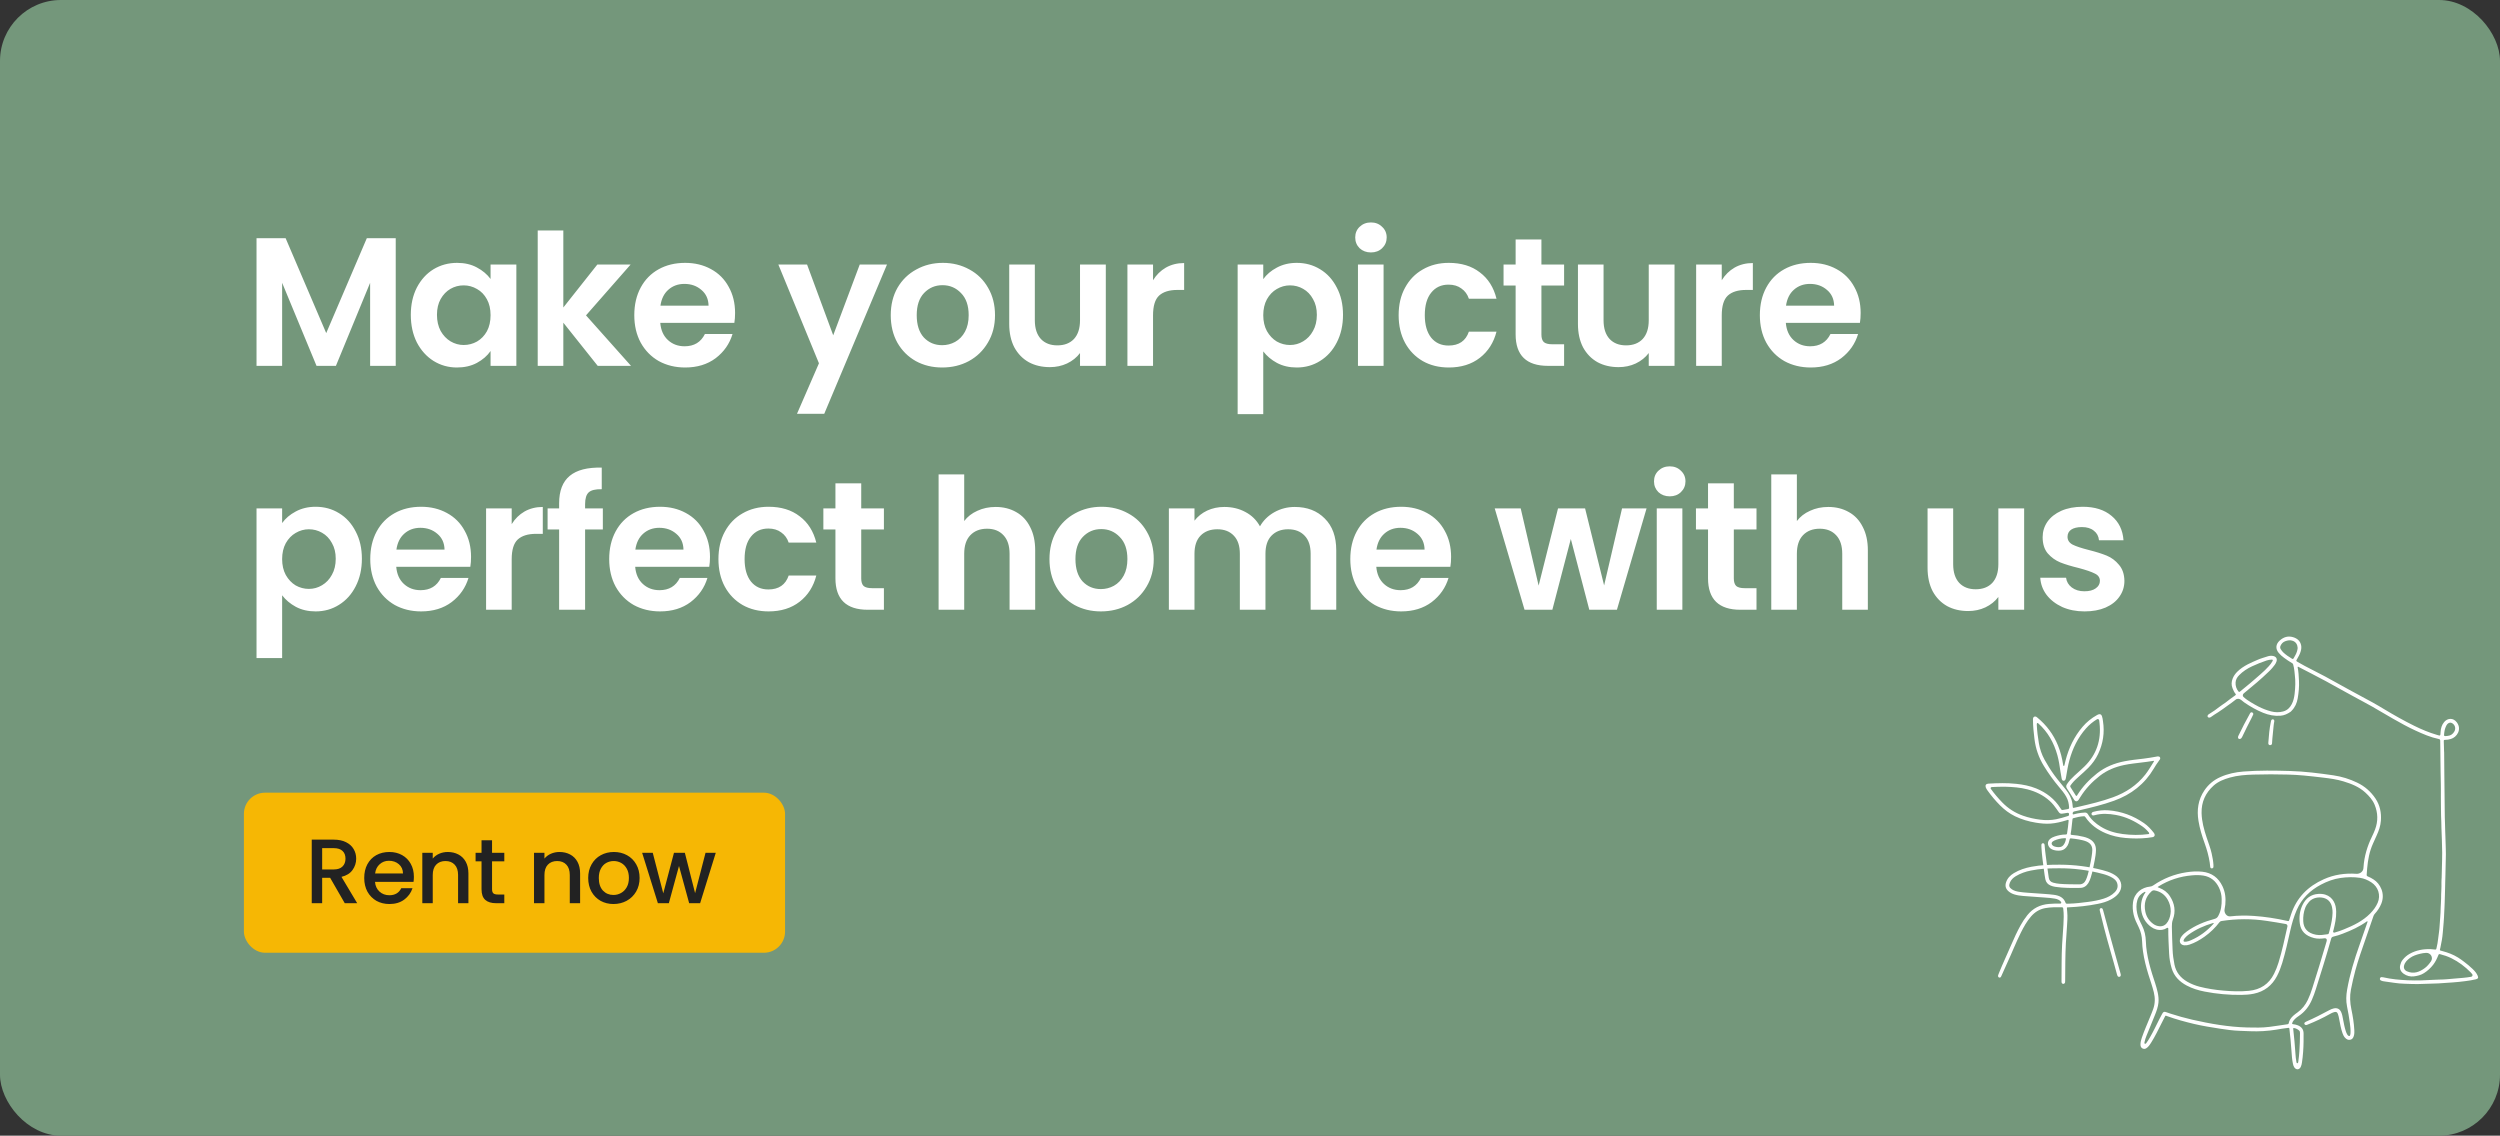 <svg width="328" height="149" viewBox="0 0 328 149" fill="none" xmlns="http://www.w3.org/2000/svg">
<rect x="0" y="0" width="328" height="149" fill="#333333" stroke="none"/>
<rect width="328" height="149" rx="8" fill="#74977B"/>
<path d="M311.561 126.485C320.357 117.884 320.357 103.941 311.561 95.341C302.765 86.74 288.503 86.74 279.707 95.341C270.911 103.941 270.911 117.884 279.707 126.485C288.503 135.085 302.765 135.085 311.561 126.485Z" fill="#74977B"/>
<path d="M291.869 119.263C291.76 119.742 292.126 120.283 292.613 120.227C293.645 120.107 294.679 120.099 295.714 120.17C297.172 120.27 298.611 120.494 300.036 120.812C300.077 120.822 300.119 120.828 300.16 120.839C300.264 120.866 300.311 120.828 300.341 120.726C300.419 120.464 300.509 120.204 300.596 119.944C301.318 117.779 302.787 116.289 304.891 115.352C306.254 114.744 307.677 114.544 309.158 114.642C309.612 114.673 310.045 114.364 310.082 113.91C310.086 113.859 310.09 113.807 310.094 113.755C310.187 112.344 310.591 111.018 311.209 109.747C311.359 109.44 311.498 109.129 311.617 108.809C312.015 107.731 311.989 106.659 311.558 105.6C311.299 104.964 310.845 104.456 310.342 103.991C309.525 103.235 308.514 102.835 307.462 102.516C306.591 102.252 305.692 102.128 304.791 102.023C303.94 101.924 303.09 101.822 302.237 101.745C301.569 101.684 300.9 101.645 300.23 101.625C298.703 101.581 297.175 101.581 295.648 101.626C294.605 101.658 293.562 101.73 292.552 102.018C291.783 102.238 291.04 102.524 290.435 103.062C289.352 104.028 288.817 105.228 288.847 106.666C288.87 107.774 289.162 108.829 289.507 109.873C289.736 110.567 290.008 111.248 290.167 111.963C290.278 112.466 290.378 112.971 290.405 113.486C290.41 113.569 290.411 113.652 290.404 113.734C290.394 113.846 290.331 113.919 290.212 113.932C290.095 113.945 290.005 113.881 289.984 113.748C289.953 113.552 289.945 113.352 289.914 113.155C289.779 112.292 289.545 111.453 289.247 110.631C288.902 109.675 288.604 108.708 288.441 107.705C288.208 106.278 288.386 104.927 289.218 103.697C289.741 102.923 290.431 102.346 291.296 101.958C292.265 101.522 293.288 101.306 294.343 101.224C296.385 101.064 298.43 101.094 300.474 101.155C302.377 101.211 304.262 101.451 306.142 101.723C307.231 101.881 308.272 102.208 309.261 102.682C310.259 103.16 311.062 103.867 311.667 104.775C312.253 105.653 312.449 106.635 312.374 107.674C312.325 108.354 312.105 108.987 311.821 109.603C311.658 109.959 311.502 110.318 311.34 110.674C310.867 111.711 310.67 112.809 310.572 113.93C310.548 114.203 310.537 114.477 310.51 114.749C310.498 114.877 310.542 114.945 310.665 114.991C310.935 115.093 311.181 115.241 311.424 115.394C312.265 115.923 312.978 117.206 312.427 118.563C312.224 119.061 311.931 119.506 311.563 119.903C311.481 119.992 311.433 120.088 311.394 120.201C311.065 121.169 310.727 122.133 310.395 123.1C309.915 124.499 309.405 125.888 309.022 127.317C308.8 128.144 308.61 128.977 308.446 129.816C308.275 130.686 308.317 131.544 308.499 132.409C308.688 133.31 308.836 134.22 308.887 135.142C308.9 135.382 308.899 135.623 308.837 135.859C308.768 136.12 308.654 136.352 308.358 136.416C308.059 136.481 307.831 136.338 307.646 136.124C307.506 135.965 307.418 135.776 307.347 135.579C307.127 134.974 307.022 134.344 306.902 133.716C306.859 133.488 306.818 133.258 306.735 133.04C306.636 132.778 306.518 132.72 306.244 132.79C306.054 132.839 305.88 132.927 305.711 133.022C304.762 133.559 303.777 134.021 302.763 134.426C302.693 134.454 302.625 134.489 302.545 134.488C302.451 134.486 302.384 134.445 302.346 134.36C302.307 134.272 302.332 134.193 302.4 134.134C302.449 134.091 302.511 134.059 302.573 134.032C303.613 133.583 304.62 133.068 305.613 132.528C305.791 132.431 305.979 132.353 306.178 132.307C306.626 132.203 306.965 132.362 307.155 132.772C307.297 133.077 307.347 133.407 307.408 133.733C307.508 134.255 307.601 134.778 307.766 135.285C307.818 135.443 307.874 135.599 307.968 135.74C308.015 135.81 308.068 135.875 308.145 135.914C308.217 135.95 308.278 135.937 308.314 135.862C308.362 135.764 308.379 135.657 308.386 135.549C308.414 135.107 308.36 134.67 308.303 134.234C308.207 133.502 308.078 132.775 307.931 132.051C307.782 131.315 307.812 130.583 307.941 129.85C308.294 127.841 308.888 125.897 309.57 123.975C309.912 123.012 310.243 122.045 310.578 121.079C310.591 121.042 310.604 121.005 310.616 120.968C310.637 120.905 310.596 120.84 310.543 120.878C309.573 121.58 308.49 122.069 307.373 122.497C306.969 122.652 306.56 122.786 306.138 122.883C305.97 122.921 305.89 123 305.844 123.167C305.23 125.384 304.527 127.576 303.841 129.772C303.693 130.248 303.519 130.716 303.32 131.175C302.948 132.035 302.397 132.756 301.605 133.291C301.424 133.413 301.246 133.541 301.09 133.695C300.945 133.838 300.822 133.996 300.752 134.187C300.699 134.329 300.719 134.359 300.875 134.378C301.086 134.403 301.292 134.447 301.489 134.528C301.971 134.724 302.226 135.07 302.229 135.584C302.231 135.933 302.232 136.281 302.228 136.63C302.218 137.56 302.155 138.486 302.017 139.407C301.987 139.605 301.946 139.799 301.857 139.981C301.667 140.37 301.267 140.398 301.016 140.042C300.918 139.903 300.873 139.743 300.837 139.58C300.717 139.043 300.682 138.496 300.646 137.95C300.581 136.974 300.486 136 300.375 135.027C300.354 134.851 300.352 134.847 300.17 134.863C299.646 134.912 299.13 135.014 298.612 135.098C297.494 135.278 296.37 135.341 295.239 135.297C294.764 135.279 294.289 135.258 293.815 135.242C292.974 135.213 292.142 135.098 291.313 134.97C290.157 134.79 289.001 134.612 287.863 134.341C286.669 134.056 285.483 133.737 284.33 133.317C284.099 133.233 284.129 133.2 284.008 133.436C283.654 134.124 283.31 134.819 282.959 135.509C282.735 135.947 282.493 136.375 282.232 136.793C282.096 137.013 281.951 137.229 281.756 137.405C281.582 137.563 281.387 137.686 281.137 137.578C280.88 137.468 280.825 137.246 280.831 137C280.839 136.707 280.91 136.425 281.006 136.15C281.317 135.254 281.697 134.385 282.057 133.508C282.209 133.139 282.363 132.77 282.497 132.394C282.757 131.666 282.765 130.933 282.582 130.189C282.389 129.397 282.109 128.632 281.87 127.854C281.565 126.86 281.308 125.855 281.161 124.826C281.097 124.382 281.057 123.935 281.042 123.488C281.021 122.84 280.883 122.227 280.592 121.64C280.332 121.119 280.075 120.595 279.939 120.024C279.811 119.485 279.779 118.945 279.85 118.394C280.012 117.132 281.023 116.426 282.079 116.322C282.238 116.306 282.368 116.26 282.497 116.172C283.817 115.265 285.272 114.682 286.867 114.44C287.556 114.336 288.25 114.291 288.947 114.37C290.194 114.51 291.057 115.166 291.585 116.265C291.957 117.038 292.042 117.854 291.96 118.695C291.94 118.887 291.911 119.076 291.869 119.263ZM306.108 122.181C306.078 122.295 306.169 122.386 306.283 122.358C306.71 122.249 307.122 122.094 307.53 121.93C308.791 121.422 310.001 120.834 310.968 119.855C311.379 119.438 311.722 118.979 311.952 118.445C312.379 117.452 312.028 116.349 311.107 115.756C310.655 115.465 310.167 115.25 309.633 115.172C308.789 115.047 307.941 115.069 307.096 115.186C306.177 115.313 305.326 115.635 304.514 116.061C303.078 116.816 301.987 117.891 301.34 119.372C300.958 120.244 300.694 121.153 300.488 122.077C300.168 123.511 299.854 124.946 299.424 126.354C299.244 126.943 299.025 127.518 298.739 128.065C298.093 129.299 297.088 130.087 295.694 130.376C295.161 130.486 294.618 130.525 294.075 130.531C292.449 130.55 290.839 130.405 289.244 130.095C288.424 129.936 287.634 129.695 286.897 129.303C285.943 128.796 285.23 128.079 284.922 127.038C284.735 126.408 284.619 125.761 284.588 125.104C284.537 124.018 284.468 122.933 284.48 121.846C284.481 121.729 284.381 121.693 284.284 121.758C284.28 121.761 284.277 121.763 284.273 121.765C284.092 121.876 283.9 121.959 283.686 121.99C283.143 122.069 282.656 121.922 282.225 121.613C280.692 120.513 280.552 118.382 281.466 117.112C281.525 117.03 281.448 116.979 281.359 117.024C280.899 117.256 280.57 117.597 280.421 118.1C280.253 118.671 280.277 119.248 280.399 119.824C280.516 120.382 280.765 120.893 281.021 121.397C281.364 122.073 281.519 122.785 281.54 123.533C281.553 123.989 281.599 124.444 281.669 124.895C281.822 125.889 282.076 126.86 282.375 127.821C282.623 128.614 282.916 129.394 283.089 130.207C283.185 130.655 283.237 131.106 283.187 131.566C283.128 132.117 282.946 132.633 282.74 133.142C282.369 134.06 281.992 134.975 281.62 135.892C281.511 136.162 281.416 136.438 281.36 136.724C281.356 136.744 281.352 136.764 281.348 136.785C281.316 136.947 281.467 137.01 281.571 136.881C281.761 136.646 281.908 136.384 282.06 136.125C282.519 135.339 282.904 134.517 283.31 133.705C283.433 133.459 283.563 133.216 283.698 132.977C283.833 132.736 283.95 132.701 284.223 132.801C284.398 132.864 284.572 132.928 284.75 132.985C285.692 133.287 286.646 133.561 287.611 133.78C289.984 134.32 292.378 134.741 294.825 134.804C295.801 134.829 296.777 134.848 297.747 134.725C298.546 134.625 299.341 134.493 300.138 134.38C300.232 134.366 300.265 134.323 300.281 134.238C300.354 133.846 300.579 133.54 300.868 133.272C301.047 133.106 301.245 132.963 301.444 132.821C302.04 132.394 302.473 131.84 302.783 131.189C303.02 130.692 303.209 130.176 303.373 129.653C303.967 127.75 304.577 125.852 305.124 123.936C305.171 123.774 305.218 123.612 305.265 123.449C305.322 123.252 305.205 123.076 305.002 123.101C304.536 123.16 304.067 123.189 303.61 123.073C302.476 122.788 301.866 122.157 301.735 121.16C301.624 120.317 301.722 119.48 302.104 118.706C302.52 117.864 303.185 117.338 304.179 117.28C305.54 117.202 306.216 118.007 306.424 118.882C306.482 119.125 306.503 119.373 306.508 119.623C306.524 120.436 306.352 121.222 306.16 122.005C306.145 122.063 306.124 122.121 306.108 122.181ZM300.111 121.556C300.143 121.41 300.052 121.261 299.905 121.233C299.065 121.074 298.219 120.946 297.373 120.818C295.402 120.521 293.436 120.535 291.469 120.836C291.351 120.854 291.27 120.898 291.197 120.993C290.64 121.722 289.988 122.358 289.232 122.892C288.617 123.325 287.971 123.701 287.247 123.937C287.035 124.007 286.82 124.041 286.597 124.026C286.141 123.996 285.898 123.657 286.027 123.228C286.07 123.083 286.147 122.954 286.239 122.834C286.43 122.586 286.663 122.383 286.918 122.2C288.014 121.416 289.241 120.904 290.544 120.563C290.784 120.5 290.919 120.382 291.031 120.179C291.414 119.483 291.498 118.732 291.484 117.961C291.475 117.432 291.358 116.925 291.125 116.446C290.708 115.588 290.048 115.03 289.071 114.875C288.575 114.797 288.075 114.803 287.574 114.847C285.999 114.984 284.544 115.46 283.209 116.29C283.174 116.311 283.132 116.326 283.106 116.358C283.092 116.377 283.095 116.41 283.117 116.418C283.172 116.439 283.228 116.459 283.283 116.479C283.881 116.702 284.365 117.071 284.705 117.598C285.321 118.552 285.478 119.575 285.082 120.644C284.965 120.96 284.946 121.269 284.949 121.592C284.958 122.587 285.006 123.581 285.043 124.576C285.068 125.242 285.156 125.895 285.288 126.548C285.493 127.56 286.082 128.291 286.973 128.804C287.472 129.091 288.006 129.305 288.566 129.451C289.593 129.717 290.64 129.872 291.697 129.965C292.814 130.064 293.932 130.106 295.051 129.996C296.576 129.846 297.685 129.11 298.358 127.756C298.592 127.285 298.784 126.798 298.939 126.298C299.418 124.747 299.75 123.161 300.111 121.556ZM306.031 119.766C306.041 119.532 306.012 119.301 305.97 119.073C305.868 118.527 305.594 118.086 305.056 117.871C304.501 117.648 303.526 117.663 302.95 118.314C302.742 118.549 302.567 118.798 302.454 119.089C302.231 119.663 302.155 120.264 302.186 120.871C302.233 121.807 302.746 122.426 303.859 122.638C304.377 122.737 304.888 122.64 305.399 122.569C305.503 122.555 305.536 122.486 305.557 122.401C305.607 122.208 305.66 122.016 305.707 121.823C305.875 121.147 306.012 120.465 306.031 119.766ZM284.801 119.558C284.799 119 284.664 118.508 284.406 118.049C284.033 117.385 283.47 116.974 282.704 116.825C282.527 116.791 282.401 116.832 282.27 116.951C281.472 117.677 281.266 118.58 281.462 119.587C281.593 120.252 281.941 120.804 282.503 121.217C282.747 121.396 283.026 121.5 283.324 121.524C283.841 121.566 284.197 121.304 284.44 120.884C284.683 120.464 284.782 120.004 284.801 119.558ZM290.416 121.192C290.459 121.145 290.426 121.079 290.365 121.097C289.203 121.439 288.11 121.92 287.132 122.632C286.954 122.762 286.795 122.91 286.655 123.078C286.591 123.156 286.534 123.24 286.5 123.334C286.449 123.475 286.488 123.539 286.639 123.556C286.705 123.564 286.775 123.556 286.841 123.547C287.062 123.519 287.268 123.44 287.47 123.352C288.612 122.854 289.579 122.126 290.401 121.209C290.406 121.203 290.411 121.198 290.416 121.192ZM301.297 139.377C301.333 139.549 301.497 139.537 301.524 139.363C301.534 139.297 301.541 139.231 301.551 139.166C301.671 138.361 301.706 137.55 301.738 136.738C301.754 136.349 301.758 135.96 301.759 135.57C301.76 135.44 301.757 135.303 301.643 135.204C301.469 135.053 301.275 134.938 301.044 134.893C300.872 134.86 300.855 134.872 300.876 135.048C300.997 136.102 301.088 137.159 301.16 138.217C301.187 138.605 301.218 138.994 301.297 139.377Z" fill="white"/>
<path d="M270.286 118.555C270.411 118.56 270.481 118.441 270.412 118.336C270.339 118.225 270.233 118.14 270.112 118.069C269.95 117.973 269.768 117.932 269.584 117.898C269.157 117.818 268.725 117.792 268.294 117.759C267.347 117.688 266.399 117.625 265.452 117.551C265.063 117.521 264.677 117.469 264.302 117.355C264.014 117.268 263.751 117.136 263.525 116.943C263.155 116.627 263.04 116.241 263.19 115.777C263.365 115.233 263.733 114.847 264.216 114.555C264.933 114.122 265.718 113.871 266.541 113.715C267.772 113.481 269.016 113.442 270.265 113.447C272.167 113.455 274.038 113.685 275.875 114.167C276.326 114.285 276.771 114.421 277.184 114.641C277.378 114.745 277.565 114.859 277.731 115.002C278.412 115.584 278.509 116.513 277.954 117.216C277.691 117.55 277.349 117.794 276.976 117.999C276.423 118.305 275.819 118.471 275.203 118.594C273.946 118.846 272.674 118.981 271.393 119.039C271.367 119.04 271.342 119.042 271.316 119.04C271.21 119.034 271.162 119.066 271.181 119.184C271.204 119.323 271.203 119.465 271.217 119.605C271.286 120.278 271.228 120.949 271.184 121.619C271.137 122.33 271.08 123.041 271.042 123.754C270.955 125.386 270.966 127.021 270.95 128.655C270.95 128.729 270.954 128.805 270.94 128.878C270.916 129.007 270.807 129.091 270.691 129.084C270.58 129.076 270.499 128.998 270.477 128.873C270.47 128.832 270.471 128.79 270.471 128.749C270.489 127.14 270.463 125.53 270.549 123.922C270.594 123.061 270.67 122.201 270.721 121.34C270.762 120.636 270.788 119.931 270.7 119.228C270.686 119.121 270.675 119.039 270.529 119.036C269.79 119.023 269.053 119.012 268.322 119.147C267.562 119.289 266.958 119.677 266.467 120.245C265.909 120.89 265.504 121.628 265.128 122.382C264.489 123.665 263.97 124.999 263.366 126.298C263.089 126.894 262.827 127.497 262.558 128.097C262.495 128.237 262.399 128.29 262.285 128.252C262.178 128.216 262.117 128.099 262.151 127.964C262.175 127.868 262.218 127.776 262.255 127.684C262.768 126.401 263.37 125.156 263.909 123.885C264.264 123.05 264.648 122.228 265.085 121.431C265.346 120.955 265.643 120.502 265.983 120.076C266.709 119.166 267.663 118.683 268.837 118.595C269.32 118.559 269.802 118.537 270.286 118.555ZM270.11 113.919C268.501 113.918 267.648 113.986 266.456 114.215C265.751 114.351 265.083 114.586 264.47 114.956C264.124 115.165 263.84 115.431 263.689 115.813C263.532 116.209 263.608 116.446 263.972 116.687C264.253 116.873 264.571 116.955 264.9 117.007C265.63 117.122 266.369 117.144 267.104 117.203C267.89 117.266 268.678 117.296 269.462 117.398C270.171 117.49 270.754 117.744 271.01 118.46C271.04 118.546 271.103 118.57 271.188 118.567C271.272 118.563 271.357 118.563 271.442 118.561C272.283 118.54 273.117 118.439 273.949 118.33C274.647 118.239 275.34 118.114 276.011 117.899C276.558 117.724 277.058 117.466 277.461 117.055C277.808 116.701 277.923 116.287 277.753 115.818C277.645 115.522 277.413 115.328 277.149 115.166C276.765 114.931 276.342 114.783 275.908 114.666C273.974 114.141 272.003 113.905 270.11 113.919Z" fill="white"/>
<path d="M278.203 127.685C278.24 127.818 278.284 127.975 278.198 128.083C278.17 128.117 278.133 128.141 278.088 128.154C277.978 128.185 277.874 128.142 277.814 128.03C277.786 127.979 277.77 127.922 277.755 127.866C277.201 125.788 276.564 123.732 276.032 121.648C275.849 120.932 275.675 120.214 275.498 119.497C275.49 119.465 275.481 119.432 275.479 119.399C275.468 119.266 275.526 119.172 275.634 119.15C275.753 119.126 275.833 119.182 275.879 119.282C275.911 119.349 275.927 119.423 275.948 119.495C276.427 121.215 276.858 122.947 277.359 124.661C277.652 125.666 277.923 126.677 278.203 127.685Z" fill="white"/>
<path d="M301.525 87.474C301.484 87.456 301.437 87.495 301.447 87.538C301.574 88.125 301.594 88.72 301.626 89.317C301.669 90.094 301.587 90.859 301.46 91.619C301.357 92.235 301.11 92.796 300.66 93.255C300.62 93.297 300.584 93.347 300.536 93.379C300.129 93.658 299.697 93.869 299.187 93.906C298.399 93.963 297.656 93.815 296.93 93.522C296.039 93.163 295.215 92.69 294.432 92.147C294.3 92.055 294.176 91.952 294.054 91.846C293.834 91.654 293.526 91.616 293.303 91.805C292.97 92.087 292.604 92.328 292.251 92.584C291.844 92.88 291.441 93.183 291.013 93.454C290.701 93.652 290.382 93.843 290.086 94.065C290.018 94.116 289.944 94.154 289.854 94.154C289.67 94.153 289.579 94.014 289.654 93.849C289.691 93.767 289.762 93.725 289.835 93.682C290.328 93.389 290.791 93.054 291.241 92.702C291.479 92.516 291.741 92.363 291.984 92.183C292.397 91.878 292.787 91.544 293.219 91.264C293.254 91.242 293.284 91.212 293.313 91.183C293.354 91.143 293.363 91.108 293.319 91.056C293.126 90.83 293.014 90.563 292.905 90.291C292.735 89.865 292.761 89.443 292.924 89.029C293.055 88.694 293.261 88.401 293.519 88.141C293.926 87.732 294.405 87.424 294.914 87.156C295.332 86.937 295.769 86.757 296.202 86.566C296.63 86.378 297.078 86.261 297.518 86.115C297.757 86.036 298.016 86.011 298.272 86.074C298.629 86.161 298.783 86.419 298.683 86.766C298.586 87.104 298.348 87.359 298.134 87.624C297.978 87.817 297.794 87.992 297.612 88.165C297.126 88.627 296.636 89.086 296.123 89.519C295.545 90.006 294.964 90.489 294.383 90.972C294.236 91.095 294.206 91.31 294.347 91.439C294.652 91.719 294.991 91.949 295.345 92.157C295.664 92.345 295.981 92.536 296.314 92.703C296.844 92.969 297.392 93.187 297.968 93.336C298.494 93.472 299.021 93.487 299.551 93.344C300.089 93.199 300.439 92.848 300.682 92.377C300.899 91.956 300.999 91.5 301.053 91.039C301.149 90.206 301.186 89.37 301.078 88.533C301.038 88.221 301.029 87.905 300.961 87.595C300.928 87.45 300.888 87.306 300.858 87.16C300.842 87.087 300.793 87.048 300.733 87.013C300.361 86.797 300.012 86.549 299.663 86.299C299.4 86.112 299.163 85.896 298.961 85.653C298.523 85.123 298.566 84.519 299.102 84.035C299.603 83.582 300.189 83.395 300.861 83.599C301.399 83.761 301.784 84.088 301.905 84.648C301.966 84.928 301.925 85.207 301.844 85.483C301.738 85.847 301.549 86.169 301.361 86.494C301.233 86.714 301.232 86.716 301.459 86.854C302.072 87.225 302.717 87.54 303.353 87.872C303.921 88.169 304.497 88.451 305.06 88.757C306.127 89.337 307.185 89.933 308.25 90.516C309.271 91.074 310.299 91.619 311.319 92.18C311.828 92.461 312.328 92.76 312.826 93.06C314.104 93.829 315.404 94.562 316.744 95.224C317.698 95.695 318.679 96.109 319.705 96.409C320.185 96.55 320.173 96.593 320.202 96.058C320.228 95.568 320.36 95.095 320.683 94.719C321.126 94.204 321.862 94.143 322.333 94.769C323.043 95.712 322.322 96.732 321.557 96.951C321.301 97.024 321.048 97.074 320.784 97.07C320.662 97.068 320.618 97.113 320.623 97.23C320.638 97.669 320.648 98.109 320.661 98.549C320.663 98.607 320.672 98.664 320.673 98.722C320.681 99.651 320.68 100.579 320.696 101.508C320.718 102.66 320.719 103.813 320.734 104.965C320.739 105.371 320.737 105.777 320.746 106.182C320.761 106.846 320.749 107.51 320.788 108.172C320.82 108.702 320.797 109.234 320.837 109.762C320.877 110.293 320.851 110.824 320.887 111.352C320.92 111.826 320.889 112.296 320.886 112.768C320.883 113.44 320.842 114.111 320.841 114.782C320.84 115.379 320.788 115.974 320.794 116.57C320.801 117.175 320.743 117.779 320.743 118.383C320.744 118.832 320.694 119.276 320.682 119.722C320.659 120.61 320.565 121.492 320.493 122.376C320.44 123.037 320.319 123.69 320.177 124.34C320.095 124.716 320.011 124.668 320.441 124.782C321.164 124.973 321.861 125.233 322.495 125.629C322.766 125.798 323.026 125.986 323.28 126.179C323.669 126.473 324.049 126.781 324.397 127.119C324.672 127.387 324.935 127.675 325.081 128.037C325.188 128.304 325.12 128.411 324.832 128.485C324.397 128.596 323.953 128.654 323.508 128.717C322.323 128.884 321.128 128.936 319.937 129.021C319.751 129.034 319.564 129.036 319.377 129.041C318.64 129.061 317.903 129.096 317.166 129.111C316.596 129.122 316.031 129.078 315.464 129.066C314.552 129.048 313.663 128.865 312.764 128.752C312.629 128.735 312.497 128.7 312.375 128.64C312.265 128.585 312.221 128.484 312.251 128.37C312.28 128.26 312.356 128.201 312.471 128.199C312.538 128.199 312.607 128.206 312.673 128.221C313.742 128.467 314.833 128.567 315.925 128.613C317.111 128.664 318.298 128.616 319.483 128.544C319.653 128.533 319.822 128.524 319.992 128.523C320.68 128.519 321.364 128.451 322.046 128.387C322.771 128.32 323.502 128.289 324.219 128.152C324.375 128.122 324.454 127.945 324.36 127.817C324.301 127.736 324.238 127.661 324.169 127.59C323.423 126.831 322.583 126.192 321.62 125.717C321.149 125.485 320.652 125.32 320.142 125.189C319.991 125.15 319.954 125.208 319.908 125.323C319.733 125.765 319.529 126.191 319.235 126.574C318.9 127.009 318.501 127.369 318.035 127.67C317.625 127.935 317.165 128.04 316.697 128.101C316.219 128.162 315.755 128.033 315.369 127.762C314.993 127.498 314.79 127.118 314.904 126.637C314.964 126.384 315.059 126.146 315.223 125.939C315.48 125.615 315.778 125.347 316.149 125.14C317.003 124.664 317.921 124.502 318.886 124.525C319.064 124.529 319.241 124.559 319.418 124.575C319.615 124.593 319.618 124.593 319.668 124.397C319.772 123.986 319.839 123.57 319.886 123.149C319.947 122.597 320.05 122.047 320.076 121.493C320.114 120.698 320.214 119.908 320.216 119.111C320.217 118.697 320.28 118.282 320.274 117.868C320.263 117.172 320.345 116.479 320.318 115.783C320.309 115.576 320.34 115.369 320.345 115.161C320.367 114.366 320.392 113.57 320.404 112.773C320.413 112.168 320.427 111.561 320.393 110.958C320.363 110.427 320.387 109.896 320.344 109.368C320.302 108.854 320.326 108.341 320.299 107.828C320.241 106.734 320.26 105.64 320.242 104.546C320.233 103.999 320.258 103.452 320.237 102.906C320.194 101.812 320.216 100.717 320.185 99.623C320.162 98.811 320.187 97.999 320.157 97.187C320.152 97.04 320.105 96.988 319.965 96.958C318.887 96.735 317.889 96.299 316.899 95.843C315.901 95.384 314.942 94.853 313.991 94.309C313.069 93.781 312.161 93.231 311.237 92.708C310.459 92.268 309.666 91.853 308.882 91.425C308.245 91.078 307.609 90.73 306.976 90.377C305.76 89.701 304.546 89.021 303.302 88.396C302.729 88.107 302.164 87.805 301.594 87.512C301.571 87.5 301.549 87.485 301.525 87.474ZM293.685 90.724C293.729 90.78 293.813 90.797 293.867 90.751C294.295 90.386 294.737 90.039 295.17 89.681C295.656 89.28 296.12 88.855 296.598 88.445C296.974 88.122 297.329 87.778 297.66 87.412C297.845 87.207 298.022 86.993 298.151 86.749C298.235 86.589 298.201 86.532 298.022 86.542C297.801 86.553 297.583 86.59 297.373 86.659C296.723 86.873 296.092 87.132 295.472 87.419C294.836 87.713 294.263 88.09 293.777 88.584C293.517 88.848 293.327 89.157 293.307 89.548C293.285 89.99 293.411 90.373 293.685 90.724ZM318.944 126.125C319.278 125.635 318.9 124.984 318.307 125.016C318.042 125.03 317.779 125.068 317.515 125.134C317.034 125.254 316.568 125.404 316.172 125.697C315.833 125.948 315.529 126.238 315.417 126.667C315.327 127.008 315.468 127.295 315.794 127.438C316.675 127.822 317.435 127.53 318.135 127.012C318.459 126.773 318.717 126.459 318.944 126.125ZM301.454 85.015C301.428 84.59 301.245 84.238 300.824 84.081C300.47 83.949 300.143 84.01 299.814 84.132C299.529 84.237 299.342 84.442 299.215 84.707C299.135 84.872 299.14 85.032 299.238 85.181C299.333 85.326 299.433 85.471 299.563 85.592C299.907 85.915 300.295 86.178 300.701 86.419C300.808 86.483 300.872 86.463 300.925 86.365C301.084 86.073 301.27 85.795 301.36 85.471C301.403 85.319 301.446 85.168 301.454 85.015ZM320.919 96.57C320.977 96.565 321.069 96.555 321.162 96.545C321.561 96.506 321.836 96.287 322.02 95.957C322.254 95.537 322.073 95.025 321.642 94.843C321.533 94.796 321.433 94.798 321.324 94.84C321.108 94.924 321.001 95.103 320.913 95.293C320.755 95.629 320.69 95.987 320.664 96.353C320.65 96.565 320.661 96.575 320.919 96.57Z" fill="white"/>
<path d="M293.626 96.776C293.618 96.647 293.657 96.581 293.689 96.514C294.154 95.558 294.631 94.608 295.157 93.681C295.181 93.638 295.202 93.592 295.231 93.552C295.297 93.458 295.388 93.427 295.497 93.474C295.595 93.517 295.662 93.644 295.623 93.741C295.558 93.903 295.481 94.06 295.399 94.213C294.987 94.983 294.618 95.773 294.233 96.556C294.178 96.667 294.134 96.787 294.039 96.874C293.962 96.944 293.87 96.983 293.76 96.942C293.657 96.904 293.631 96.821 293.626 96.776Z" fill="white"/>
<path d="M297.603 97.459C297.674 96.5 297.746 95.584 297.941 94.681C297.95 94.641 297.954 94.599 297.967 94.56C298.014 94.421 298.114 94.354 298.23 94.38C298.348 94.406 298.406 94.502 298.385 94.651C298.358 94.84 298.311 95.026 298.299 95.216C298.25 95.96 298.13 96.698 298.097 97.443C298.095 97.493 298.097 97.544 298.083 97.591C298.048 97.712 297.951 97.759 297.832 97.762C297.718 97.765 297.625 97.683 297.605 97.566C297.596 97.517 297.603 97.466 297.603 97.459Z" fill="white"/>
<path d="M281.88 109.435C281.984 109.421 281.998 109.311 281.932 109.23C281.682 108.922 281.401 108.649 281.074 108.423C280.024 107.697 278.891 107.155 277.614 106.923C276.677 106.754 275.746 106.695 274.816 106.955C274.759 106.97 274.7 106.987 274.642 106.989C274.541 106.992 274.458 106.947 274.421 106.852C274.385 106.759 274.409 106.672 274.483 106.601C274.54 106.548 274.611 106.522 274.685 106.502C275.321 106.335 275.966 106.264 276.625 106.314C278.344 106.445 279.891 107.024 281.294 107.995C281.799 108.344 282.205 108.787 282.578 109.263C282.604 109.295 282.628 109.33 282.647 109.367C282.764 109.594 282.679 109.785 282.423 109.835C282.199 109.878 281.971 109.905 281.743 109.93C280.779 110.037 279.813 110.027 278.847 109.94C277.954 109.86 277.088 109.668 276.265 109.318C275.185 108.859 274.271 108.19 273.612 107.219C273.556 107.137 273.505 107.084 273.391 107.091C272.923 107.119 272.468 107.214 272.02 107.346C271.911 107.379 271.913 107.456 271.904 107.54C271.859 107.96 271.815 108.381 271.765 108.801C271.742 108.991 271.711 109.179 271.676 109.367C271.654 109.482 271.683 109.529 271.812 109.538C272.329 109.573 272.839 109.661 273.342 109.78C273.549 109.828 273.751 109.89 273.945 109.975C274.631 110.278 275.003 110.781 274.99 111.533C274.982 111.991 274.907 112.441 274.821 112.89C274.677 113.639 274.541 114.391 274.308 115.121C274.227 115.375 274.135 115.625 273.993 115.853C273.75 116.24 273.401 116.484 272.934 116.491C271.832 116.508 270.728 116.52 269.633 116.351C269.432 116.32 269.236 116.266 269.047 116.188C268.667 116.031 268.434 115.756 268.349 115.361C268.268 114.979 268.228 114.591 268.173 114.205C268.032 113.211 267.899 112.216 267.837 111.213C267.829 111.097 267.823 110.981 267.83 110.865C267.838 110.714 267.919 110.631 268.039 110.632C268.157 110.632 268.239 110.712 268.25 110.865C268.286 111.337 268.339 111.807 268.402 112.275C268.532 113.237 268.651 114.2 268.799 115.16C268.853 115.507 269.044 115.711 269.379 115.806C269.657 115.885 269.941 115.932 270.229 115.957C271.041 116.027 271.857 116.013 272.671 116.029C272.705 116.03 272.739 116.027 272.773 116.028C273.207 116.038 273.493 115.831 273.667 115.452C273.87 115.011 273.986 114.543 274.089 114.073C274.245 113.359 274.4 112.645 274.483 111.919C274.496 111.795 274.509 111.671 274.51 111.547C274.515 110.988 274.27 110.624 273.744 110.402C273.422 110.266 273.08 110.203 272.739 110.135C272.406 110.068 272.068 110.042 271.732 109.999C271.594 109.982 271.555 110.037 271.531 110.152C271.496 110.314 271.452 110.475 271.401 110.633C271.332 110.84 271.224 111.027 271.077 111.192C270.867 111.428 270.61 111.572 270.288 111.599C269.989 111.624 269.693 111.601 269.408 111.51C269.143 111.426 268.921 111.279 268.788 111.027C268.606 110.681 268.679 110.311 268.985 110.061C269.169 109.91 269.383 109.81 269.61 109.736C270.063 109.59 270.526 109.488 271.006 109.489C271.113 109.489 271.179 109.469 271.198 109.348C271.284 108.791 271.363 108.232 271.406 107.67C271.411 107.607 271.356 107.552 271.294 107.563C271.228 107.576 271.169 107.607 271.108 107.626C270.435 107.832 269.756 108.002 269.048 108.056C268.391 108.105 267.743 108.038 267.098 107.933C266.148 107.778 265.233 107.51 264.367 107.089C263.621 106.727 262.976 106.234 262.398 105.653C261.8 105.051 261.255 104.404 260.764 103.715C260.672 103.585 260.582 103.454 260.531 103.303C260.439 103.031 260.564 102.833 260.857 102.815C262.086 102.743 263.315 102.708 264.543 102.84C265.441 102.936 266.317 103.104 267.156 103.447C268.488 103.991 269.564 104.826 270.329 106.03C270.352 106.066 270.378 106.099 270.397 106.136C270.458 106.258 270.547 106.294 270.687 106.26C270.884 106.212 271.086 106.178 271.287 106.153C271.427 106.136 271.47 106.073 271.464 105.94C271.442 105.444 271.336 104.972 271.092 104.532C270.835 104.069 270.495 103.665 270.154 103.263C269.416 102.393 268.758 101.469 268.16 100.501C267.483 99.403 267.078 98.222 266.921 96.951C266.818 96.119 266.731 95.286 266.726 94.447C266.726 94.364 266.718 94.281 266.747 94.2C266.811 94.022 266.986 93.953 267.157 94.042C267.201 94.065 267.241 94.098 267.28 94.13C268.498 95.132 269.413 96.349 270.004 97.796C270.349 98.641 270.559 99.519 270.696 100.415C270.713 100.525 270.824 100.52 270.849 100.412C270.897 100.201 270.945 99.996 270.997 99.792C271.416 98.152 272.123 96.65 273.242 95.348C273.777 94.725 274.408 94.214 275.132 93.814C275.176 93.79 275.221 93.765 275.267 93.745C275.505 93.641 275.687 93.71 275.774 93.949C275.855 94.168 275.878 94.401 275.913 94.631C276.141 96.125 275.926 97.556 275.275 98.925C274.953 99.601 274.517 100.2 273.988 100.735C273.622 101.106 273.231 101.449 272.844 101.797C272.487 102.117 272.127 102.433 271.829 102.809C271.766 102.887 271.713 102.972 271.652 103.052C271.593 103.129 271.599 103.195 271.653 103.277C271.888 103.642 272.117 104.011 272.348 104.378C272.387 104.439 272.47 104.436 272.508 104.374C272.525 104.345 272.54 104.313 272.558 104.284C273.245 103.19 274.124 102.264 275.142 101.459C276.202 100.622 277.423 100.133 278.75 99.876C279.574 99.717 280.41 99.632 281.244 99.533C281.817 99.464 282.384 99.368 282.951 99.264C283.009 99.254 283.068 99.237 283.127 99.237C283.374 99.237 283.494 99.433 283.375 99.645C283.33 99.724 283.269 99.794 283.214 99.868C282.982 100.176 282.777 100.501 282.582 100.831C281.378 102.872 279.61 104.245 277.362 105.057C275.895 105.587 274.38 105.947 272.862 106.3C272.615 106.357 272.366 106.408 272.118 106.465C271.977 106.498 271.887 106.684 271.95 106.81C271.98 106.87 272.037 106.851 272.084 106.84C272.241 106.803 272.396 106.76 272.553 106.726C272.868 106.657 273.19 106.633 273.512 106.61C273.698 106.596 273.837 106.658 273.934 106.823C274.343 107.516 274.935 108.031 275.617 108.454C276.5 109.002 277.478 109.292 278.505 109.426C279.628 109.573 280.755 109.584 281.88 109.435ZM282.605 99.887C282.622 99.862 282.591 99.827 282.561 99.823C282.51 99.815 282.46 99.832 282.41 99.841C281.96 99.924 281.505 99.972 281.051 100.031C280.252 100.133 279.449 100.209 278.661 100.376C277.51 100.621 276.444 101.053 275.514 101.772C274.487 102.566 273.609 103.493 272.93 104.593C272.86 104.707 272.793 104.823 272.717 104.932C272.526 105.203 272.297 105.199 272.119 104.925C272.078 104.862 272.042 104.796 272.002 104.733C271.734 104.309 271.477 103.88 271.195 103.466C271.053 103.256 271.052 103.087 271.191 102.875C271.464 102.458 271.804 102.102 272.169 101.766C272.601 101.368 273.048 100.984 273.469 100.575C275.081 99.004 275.698 97.094 275.459 94.902C275.445 94.775 275.436 94.646 275.415 94.519C275.389 94.366 275.25 94.292 275.117 94.372C274.58 94.699 274.103 95.095 273.689 95.562C272.611 96.778 271.932 98.193 271.507 99.735C271.299 100.489 271.185 101.261 271.053 102.029C271.037 102.12 271.019 102.21 270.977 102.291C270.926 102.388 270.844 102.441 270.73 102.433C270.625 102.426 270.558 102.367 270.524 102.273C270.506 102.227 270.494 102.178 270.485 102.129C270.434 101.835 270.38 101.541 270.334 101.246C270.222 100.517 270.126 99.784 269.925 99.07C269.47 97.454 268.686 96.024 267.399 94.887C267.307 94.805 267.227 94.884 267.227 95.007C267.227 95.053 267.227 95.1 267.23 95.146C267.268 95.942 267.366 96.732 267.502 97.518C267.633 98.276 267.876 98.998 268.248 99.677C268.634 100.379 269.059 101.057 269.532 101.707C270.009 102.364 270.55 102.971 271.05 103.61C271.468 104.143 271.791 104.722 271.893 105.398C271.914 105.537 271.923 105.678 271.94 105.818C271.964 106.014 271.965 106.015 272.153 105.975C272.343 105.934 272.533 105.89 272.723 105.847C274.241 105.494 275.758 105.138 277.223 104.604C278.914 103.988 280.355 103.032 281.464 101.624C281.895 101.076 282.229 100.468 282.605 99.887ZM261.344 103.261C261.205 103.266 261.115 103.385 261.197 103.499C261.646 104.123 262.144 104.709 262.681 105.265C263.451 106.062 264.362 106.649 265.418 107.021C266.148 107.279 266.899 107.441 267.665 107.539C268.367 107.628 269.067 107.625 269.765 107.486C270.264 107.387 270.75 107.241 271.234 107.089C271.452 107.021 271.453 107.02 271.457 106.799C271.459 106.672 271.345 106.625 271.22 106.646C271.086 106.669 270.953 106.691 270.819 106.715C270.316 106.805 270.245 106.775 269.964 106.348C269.932 106.299 269.901 106.25 269.868 106.202C269.586 105.796 269.283 105.409 268.913 105.075C268.077 104.322 267.087 103.846 266.001 103.563C265.054 103.316 264.079 103.251 263.104 103.219C262.521 103.201 261.938 103.24 261.344 103.261ZM269.601 111.076C269.907 111.158 270.259 111.203 270.53 111.041C270.682 110.95 270.797 110.8 270.889 110.613C270.959 110.471 271.001 110.319 271.036 110.165C271.078 109.983 271.061 109.961 270.869 109.969C270.399 109.989 269.949 110.095 269.52 110.283C269.451 110.313 269.385 110.354 269.325 110.399C269.134 110.544 269.122 110.743 269.293 110.91C269.378 110.994 269.485 111.045 269.601 111.076Z" fill="white"/>
<path d="M51.92 31.248V48H48.56V37.104L44.072 48H41.528L37.016 37.104V48H33.656V31.248H37.472L42.8 43.704L48.128 31.248H51.92ZM53.898 41.304C53.898 39.96 54.162 38.768 54.69 37.728C55.234 36.688 55.962 35.888 56.874 35.328C57.802 34.768 58.834 34.488 59.97 34.488C60.962 34.488 61.826 34.688 62.562 35.088C63.314 35.488 63.914 35.992 64.362 36.6V34.704H67.746V48H64.362V46.056C63.93 46.68 63.33 47.2 62.562 47.616C61.81 48.016 60.938 48.216 59.946 48.216C58.826 48.216 57.802 47.928 56.874 47.352C55.962 46.776 55.234 45.968 54.69 44.928C54.162 43.872 53.898 42.664 53.898 41.304ZM64.362 41.352C64.362 40.536 64.202 39.84 63.882 39.264C63.562 38.672 63.13 38.224 62.586 37.92C62.042 37.6 61.458 37.44 60.834 37.44C60.21 37.44 59.634 37.592 59.106 37.896C58.578 38.2 58.146 38.648 57.81 39.24C57.49 39.816 57.33 40.504 57.33 41.304C57.33 42.104 57.49 42.808 57.81 43.416C58.146 44.008 58.578 44.464 59.106 44.784C59.65 45.104 60.226 45.264 60.834 45.264C61.458 45.264 62.042 45.112 62.586 44.808C63.13 44.488 63.562 44.04 63.882 43.464C64.202 42.872 64.362 42.168 64.362 41.352ZM78.42 48L73.908 42.336V48H70.548V30.24H73.908V40.344L78.372 34.704H82.74L76.884 41.376L82.788 48H78.42ZM96.443 41.064C96.443 41.544 96.411 41.976 96.347 42.36H86.627C86.707 43.32 87.043 44.072 87.635 44.616C88.227 45.16 88.955 45.432 89.819 45.432C91.067 45.432 91.955 44.896 92.483 43.824H96.107C95.723 45.104 94.987 46.16 93.899 46.992C92.811 47.808 91.475 48.216 89.891 48.216C88.611 48.216 87.459 47.936 86.435 47.376C85.427 46.8 84.635 45.992 84.059 44.952C83.499 43.912 83.219 42.712 83.219 41.352C83.219 39.976 83.499 38.768 84.059 37.728C84.619 36.688 85.403 35.888 86.411 35.328C87.419 34.768 88.579 34.488 89.891 34.488C91.155 34.488 92.283 34.76 93.275 35.304C94.283 35.848 95.059 36.624 95.603 37.632C96.163 38.624 96.443 39.768 96.443 41.064ZM92.963 40.104C92.947 39.24 92.635 38.552 92.027 38.04C91.419 37.512 90.675 37.248 89.795 37.248C88.963 37.248 88.259 37.504 87.683 38.016C87.123 38.512 86.779 39.208 86.651 40.104H92.963ZM116.374 34.704L108.142 54.288H104.566L107.446 47.664L102.118 34.704H105.886L109.318 43.992L112.798 34.704H116.374ZM123.61 48.216C122.33 48.216 121.178 47.936 120.154 47.376C119.13 46.8 118.322 45.992 117.73 44.952C117.154 43.912 116.866 42.712 116.866 41.352C116.866 39.992 117.162 38.792 117.754 37.752C118.362 36.712 119.186 35.912 120.226 35.352C121.266 34.776 122.426 34.488 123.706 34.488C124.986 34.488 126.146 34.776 127.186 35.352C128.226 35.912 129.042 36.712 129.634 37.752C130.242 38.792 130.546 39.992 130.546 41.352C130.546 42.712 130.234 43.912 129.61 44.952C129.002 45.992 128.17 46.8 127.114 47.376C126.074 47.936 124.906 48.216 123.61 48.216ZM123.61 45.288C124.218 45.288 124.786 45.144 125.314 44.856C125.858 44.552 126.29 44.104 126.61 43.512C126.93 42.92 127.09 42.2 127.09 41.352C127.09 40.088 126.754 39.12 126.082 38.448C125.426 37.76 124.618 37.416 123.658 37.416C122.698 37.416 121.89 37.76 121.234 38.448C120.594 39.12 120.274 40.088 120.274 41.352C120.274 42.616 120.586 43.592 121.21 44.28C121.85 44.952 122.65 45.288 123.61 45.288ZM145.082 34.704V48H141.698V46.32C141.266 46.896 140.698 47.352 139.994 47.688C139.306 48.008 138.554 48.168 137.738 48.168C136.698 48.168 135.778 47.952 134.978 47.52C134.178 47.072 133.546 46.424 133.082 45.576C132.634 44.712 132.41 43.688 132.41 42.504V34.704H135.77V42.024C135.77 43.08 136.034 43.896 136.562 44.472C137.09 45.032 137.81 45.312 138.722 45.312C139.65 45.312 140.378 45.032 140.906 44.472C141.434 43.896 141.698 43.08 141.698 42.024V34.704H145.082ZM151.278 36.768C151.71 36.064 152.27 35.512 152.958 35.112C153.662 34.712 154.462 34.512 155.358 34.512V38.04H154.47C153.414 38.04 152.614 38.288 152.07 38.784C151.542 39.28 151.278 40.144 151.278 41.376V48H147.918V34.704H151.278V36.768ZM165.739 36.624C166.171 36.016 166.763 35.512 167.515 35.112C168.283 34.696 169.155 34.488 170.131 34.488C171.267 34.488 172.291 34.768 173.203 35.328C174.131 35.888 174.859 36.688 175.387 37.728C175.931 38.752 176.203 39.944 176.203 41.304C176.203 42.664 175.931 43.872 175.387 44.928C174.859 45.968 174.131 46.776 173.203 47.352C172.291 47.928 171.267 48.216 170.131 48.216C169.155 48.216 168.291 48.016 167.539 47.616C166.803 47.216 166.203 46.712 165.739 46.104V54.336H162.379V34.704H165.739V36.624ZM172.771 41.304C172.771 40.504 172.603 39.816 172.267 39.24C171.947 38.648 171.515 38.2 170.971 37.896C170.443 37.592 169.867 37.44 169.243 37.44C168.635 37.44 168.059 37.6 167.515 37.92C166.987 38.224 166.555 38.672 166.219 39.264C165.899 39.856 165.739 40.552 165.739 41.352C165.739 42.152 165.899 42.848 166.219 43.44C166.555 44.032 166.987 44.488 167.515 44.808C168.059 45.112 168.635 45.264 169.243 45.264C169.867 45.264 170.443 45.104 170.971 44.784C171.515 44.464 171.947 44.008 172.267 43.416C172.603 42.824 172.771 42.12 172.771 41.304ZM179.869 33.12C179.277 33.12 178.781 32.936 178.381 32.568C177.997 32.184 177.805 31.712 177.805 31.152C177.805 30.592 177.997 30.128 178.381 29.76C178.781 29.376 179.277 29.184 179.869 29.184C180.461 29.184 180.949 29.376 181.333 29.76C181.733 30.128 181.933 30.592 181.933 31.152C181.933 31.712 181.733 32.184 181.333 32.568C180.949 32.936 180.461 33.12 179.869 33.12ZM181.525 34.704V48H178.165V34.704H181.525ZM183.501 41.352C183.501 39.976 183.781 38.776 184.341 37.752C184.901 36.712 185.677 35.912 186.669 35.352C187.661 34.776 188.797 34.488 190.077 34.488C191.725 34.488 193.085 34.904 194.157 35.736C195.245 36.552 195.973 37.704 196.341 39.192H192.717C192.525 38.616 192.197 38.168 191.733 37.848C191.285 37.512 190.725 37.344 190.053 37.344C189.093 37.344 188.333 37.696 187.773 38.4C187.213 39.088 186.933 40.072 186.933 41.352C186.933 42.616 187.213 43.6 187.773 44.304C188.333 44.992 189.093 45.336 190.053 45.336C191.413 45.336 192.301 44.728 192.717 43.512H196.341C195.973 44.952 195.245 46.096 194.157 46.944C193.069 47.792 191.709 48.216 190.077 48.216C188.797 48.216 187.661 47.936 186.669 47.376C185.677 46.8 184.901 46 184.341 44.976C183.781 43.936 183.501 42.728 183.501 41.352ZM202.234 37.464V43.896C202.234 44.344 202.338 44.672 202.546 44.88C202.77 45.072 203.138 45.168 203.65 45.168H205.21V48H203.098C200.266 48 198.85 46.624 198.85 43.872V37.464H197.266V34.704H198.85V31.416H202.234V34.704H205.21V37.464H202.234ZM219.699 34.704V48H216.315V46.32C215.883 46.896 215.315 47.352 214.611 47.688C213.923 48.008 213.171 48.168 212.355 48.168C211.315 48.168 210.395 47.952 209.595 47.52C208.795 47.072 208.163 46.424 207.699 45.576C207.251 44.712 207.027 43.688 207.027 42.504V34.704H210.387V42.024C210.387 43.08 210.651 43.896 211.179 44.472C211.707 45.032 212.427 45.312 213.339 45.312C214.267 45.312 214.995 45.032 215.523 44.472C216.051 43.896 216.315 43.08 216.315 42.024V34.704H219.699ZM225.894 36.768C226.326 36.064 226.886 35.512 227.574 35.112C228.278 34.712 229.078 34.512 229.974 34.512V38.04H229.086C228.03 38.04 227.23 38.288 226.686 38.784C226.158 39.28 225.894 40.144 225.894 41.376V48H222.534V34.704H225.894V36.768ZM244.117 41.064C244.117 41.544 244.085 41.976 244.021 42.36H234.301C234.381 43.32 234.717 44.072 235.309 44.616C235.901 45.16 236.629 45.432 237.493 45.432C238.741 45.432 239.629 44.896 240.157 43.824H243.781C243.397 45.104 242.661 46.16 241.573 46.992C240.485 47.808 239.149 48.216 237.565 48.216C236.285 48.216 235.133 47.936 234.109 47.376C233.101 46.8 232.309 45.992 231.733 44.952C231.173 43.912 230.893 42.712 230.893 41.352C230.893 39.976 231.173 38.768 231.733 37.728C232.293 36.688 233.077 35.888 234.085 35.328C235.093 34.768 236.253 34.488 237.565 34.488C238.829 34.488 239.957 34.76 240.949 35.304C241.957 35.848 242.733 36.624 243.277 37.632C243.837 38.624 244.117 39.768 244.117 41.064ZM240.637 40.104C240.621 39.24 240.309 38.552 239.701 38.04C239.093 37.512 238.349 37.248 237.469 37.248C236.637 37.248 235.933 37.504 235.357 38.016C234.797 38.512 234.453 39.208 234.325 40.104H240.637ZM37.016 68.624C37.448 68.016 38.04 67.512 38.792 67.112C39.56 66.696 40.432 66.488 41.408 66.488C42.544 66.488 43.568 66.768 44.48 67.328C45.408 67.888 46.136 68.688 46.664 69.728C47.208 70.752 47.48 71.944 47.48 73.304C47.48 74.664 47.208 75.872 46.664 76.928C46.136 77.968 45.408 78.776 44.48 79.352C43.568 79.928 42.544 80.216 41.408 80.216C40.432 80.216 39.568 80.016 38.816 79.616C38.08 79.216 37.48 78.712 37.016 78.104V86.336H33.656V66.704H37.016V68.624ZM44.048 73.304C44.048 72.504 43.88 71.816 43.544 71.24C43.224 70.648 42.792 70.2 42.248 69.896C41.72 69.592 41.144 69.44 40.52 69.44C39.912 69.44 39.336 69.6 38.792 69.92C38.264 70.224 37.832 70.672 37.496 71.264C37.176 71.856 37.016 72.552 37.016 73.352C37.016 74.152 37.176 74.848 37.496 75.44C37.832 76.032 38.264 76.488 38.792 76.808C39.336 77.112 39.912 77.264 40.52 77.264C41.144 77.264 41.72 77.104 42.248 76.784C42.792 76.464 43.224 76.008 43.544 75.416C43.88 74.824 44.048 74.12 44.048 73.304ZM61.802 73.064C61.802 73.544 61.77 73.976 61.706 74.36H51.986C52.066 75.32 52.402 76.072 52.994 76.616C53.586 77.16 54.314 77.432 55.178 77.432C56.426 77.432 57.314 76.896 57.842 75.824H61.466C61.082 77.104 60.346 78.16 59.258 78.992C58.17 79.808 56.834 80.216 55.25 80.216C53.97 80.216 52.818 79.936 51.794 79.376C50.786 78.8 49.994 77.992 49.418 76.952C48.858 75.912 48.578 74.712 48.578 73.352C48.578 71.976 48.858 70.768 49.418 69.728C49.978 68.688 50.762 67.888 51.77 67.328C52.778 66.768 53.938 66.488 55.25 66.488C56.514 66.488 57.642 66.76 58.634 67.304C59.642 67.848 60.418 68.624 60.962 69.632C61.522 70.624 61.802 71.768 61.802 73.064ZM58.322 72.104C58.306 71.24 57.994 70.552 57.386 70.04C56.778 69.512 56.034 69.248 55.154 69.248C54.322 69.248 53.618 69.504 53.042 70.016C52.482 70.512 52.138 71.208 52.01 72.104H58.322ZM67.134 68.768C67.566 68.064 68.126 67.512 68.814 67.112C69.518 66.712 70.318 66.512 71.214 66.512V70.04H70.326C69.27 70.04 68.47 70.288 67.926 70.784C67.398 71.28 67.134 72.144 67.134 73.376V80H63.774V66.704H67.134V68.768ZM79.093 69.464H76.765V80H73.357V69.464H71.845V66.704H73.357V66.032C73.357 64.4 73.821 63.2 74.749 62.432C75.677 61.664 77.077 61.304 78.949 61.352V64.184C78.133 64.168 77.565 64.304 77.245 64.592C76.925 64.88 76.765 65.4 76.765 66.152V66.704H79.093V69.464ZM93.151 73.064C93.151 73.544 93.119 73.976 93.055 74.36H83.335C83.415 75.32 83.751 76.072 84.343 76.616C84.935 77.16 85.663 77.432 86.527 77.432C87.775 77.432 88.663 76.896 89.191 75.824H92.815C92.431 77.104 91.695 78.16 90.607 78.992C89.519 79.808 88.183 80.216 86.599 80.216C85.319 80.216 84.167 79.936 83.143 79.376C82.135 78.8 81.343 77.992 80.767 76.952C80.207 75.912 79.927 74.712 79.927 73.352C79.927 71.976 80.207 70.768 80.767 69.728C81.327 68.688 82.111 67.888 83.119 67.328C84.127 66.768 85.287 66.488 86.599 66.488C87.863 66.488 88.991 66.76 89.983 67.304C90.991 67.848 91.767 68.624 92.311 69.632C92.871 70.624 93.151 71.768 93.151 73.064ZM89.671 72.104C89.655 71.24 89.343 70.552 88.735 70.04C88.127 69.512 87.383 69.248 86.503 69.248C85.671 69.248 84.967 69.504 84.391 70.016C83.831 70.512 83.487 71.208 83.359 72.104H89.671ZM94.259 73.352C94.259 71.976 94.539 70.776 95.099 69.752C95.659 68.712 96.435 67.912 97.427 67.352C98.419 66.776 99.555 66.488 100.835 66.488C102.483 66.488 103.843 66.904 104.915 67.736C106.003 68.552 106.731 69.704 107.099 71.192H103.475C103.283 70.616 102.955 70.168 102.491 69.848C102.043 69.512 101.483 69.344 100.811 69.344C99.851 69.344 99.091 69.696 98.531 70.4C97.971 71.088 97.691 72.072 97.691 73.352C97.691 74.616 97.971 75.6 98.531 76.304C99.091 76.992 99.851 77.336 100.811 77.336C102.171 77.336 103.059 76.728 103.475 75.512H107.099C106.731 76.952 106.003 78.096 104.915 78.944C103.827 79.792 102.467 80.216 100.835 80.216C99.555 80.216 98.419 79.936 97.427 79.376C96.435 78.8 95.659 78 95.099 76.976C94.539 75.936 94.259 74.728 94.259 73.352ZM112.993 69.464V75.896C112.993 76.344 113.097 76.672 113.305 76.88C113.529 77.072 113.897 77.168 114.409 77.168H115.969V80H113.857C111.025 80 109.609 78.624 109.609 75.872V69.464H108.025V66.704H109.609V63.416H112.993V66.704H115.969V69.464H112.993ZM130.632 66.512C131.64 66.512 132.536 66.736 133.32 67.184C134.104 67.616 134.712 68.264 135.144 69.128C135.592 69.976 135.816 71 135.816 72.2V80H132.456V72.656C132.456 71.6 132.192 70.792 131.664 70.232C131.136 69.656 130.416 69.368 129.504 69.368C128.576 69.368 127.84 69.656 127.296 70.232C126.768 70.792 126.504 71.6 126.504 72.656V80H123.144V62.24H126.504V68.36C126.936 67.784 127.512 67.336 128.232 67.016C128.952 66.68 129.752 66.512 130.632 66.512ZM144.435 80.216C143.155 80.216 142.003 79.936 140.979 79.376C139.955 78.8 139.147 77.992 138.555 76.952C137.979 75.912 137.691 74.712 137.691 73.352C137.691 71.992 137.987 70.792 138.579 69.752C139.187 68.712 140.011 67.912 141.051 67.352C142.091 66.776 143.251 66.488 144.531 66.488C145.811 66.488 146.971 66.776 148.011 67.352C149.051 67.912 149.867 68.712 150.459 69.752C151.067 70.792 151.371 71.992 151.371 73.352C151.371 74.712 151.059 75.912 150.435 76.952C149.827 77.992 148.995 78.8 147.939 79.376C146.899 79.936 145.731 80.216 144.435 80.216ZM144.435 77.288C145.043 77.288 145.611 77.144 146.139 76.856C146.683 76.552 147.115 76.104 147.435 75.512C147.755 74.92 147.915 74.2 147.915 73.352C147.915 72.088 147.579 71.12 146.907 70.448C146.251 69.76 145.443 69.416 144.483 69.416C143.523 69.416 142.715 69.76 142.059 70.448C141.419 71.12 141.099 72.088 141.099 73.352C141.099 74.616 141.411 75.592 142.035 76.28C142.675 76.952 143.475 77.288 144.435 77.288ZM169.868 66.512C171.5 66.512 172.812 67.016 173.804 68.024C174.812 69.016 175.316 70.408 175.316 72.2V80H171.956V72.656C171.956 71.616 171.692 70.824 171.164 70.28C170.636 69.72 169.916 69.44 169.004 69.44C168.092 69.44 167.364 69.72 166.82 70.28C166.292 70.824 166.028 71.616 166.028 72.656V80H162.668V72.656C162.668 71.616 162.404 70.824 161.876 70.28C161.348 69.72 160.628 69.44 159.716 69.44C158.788 69.44 158.052 69.72 157.508 70.28C156.98 70.824 156.716 71.616 156.716 72.656V80H153.356V66.704H156.716V68.312C157.148 67.752 157.7 67.312 158.372 66.992C159.06 66.672 159.812 66.512 160.628 66.512C161.668 66.512 162.596 66.736 163.412 67.184C164.228 67.616 164.86 68.24 165.308 69.056C165.74 68.288 166.364 67.672 167.18 67.208C168.012 66.744 168.908 66.512 169.868 66.512ZM190.384 73.064C190.384 73.544 190.352 73.976 190.288 74.36H180.568C180.648 75.32 180.984 76.072 181.576 76.616C182.168 77.16 182.896 77.432 183.76 77.432C185.008 77.432 185.896 76.896 186.424 75.824H190.048C189.664 77.104 188.928 78.16 187.84 78.992C186.752 79.808 185.416 80.216 183.832 80.216C182.552 80.216 181.4 79.936 180.376 79.376C179.368 78.8 178.576 77.992 178 76.952C177.44 75.912 177.16 74.712 177.16 73.352C177.16 71.976 177.44 70.768 178 69.728C178.56 68.688 179.344 67.888 180.352 67.328C181.36 66.768 182.52 66.488 183.832 66.488C185.096 66.488 186.224 66.76 187.216 67.304C188.224 67.848 189 68.624 189.544 69.632C190.104 70.624 190.384 71.768 190.384 73.064ZM186.904 72.104C186.888 71.24 186.576 70.552 185.968 70.04C185.36 69.512 184.616 69.248 183.736 69.248C182.904 69.248 182.2 69.504 181.624 70.016C181.064 70.512 180.72 71.208 180.592 72.104H186.904ZM216.028 66.704L212.14 80H208.516L206.092 70.712L203.668 80H200.02L196.108 66.704H199.516L201.868 76.832L204.412 66.704H207.964L210.46 76.808L212.812 66.704H216.028ZM219.07 65.12C218.478 65.12 217.982 64.936 217.582 64.568C217.198 64.184 217.006 63.712 217.006 63.152C217.006 62.592 217.198 62.128 217.582 61.76C217.982 61.376 218.478 61.184 219.07 61.184C219.662 61.184 220.15 61.376 220.534 61.76C220.934 62.128 221.134 62.592 221.134 63.152C221.134 63.712 220.934 64.184 220.534 64.568C220.15 64.936 219.662 65.12 219.07 65.12ZM220.726 66.704V80H217.366V66.704H220.726ZM227.477 69.464V75.896C227.477 76.344 227.581 76.672 227.789 76.88C228.013 77.072 228.381 77.168 228.893 77.168H230.453V80H228.341C225.509 80 224.093 78.624 224.093 75.872V69.464H222.509V66.704H224.093V63.416H227.477V66.704H230.453V69.464H227.477ZM239.878 66.512C240.886 66.512 241.782 66.736 242.566 67.184C243.35 67.616 243.958 68.264 244.39 69.128C244.838 69.976 245.062 71 245.062 72.2V80H241.702V72.656C241.702 71.6 241.438 70.792 240.91 70.232C240.382 69.656 239.662 69.368 238.75 69.368C237.822 69.368 237.086 69.656 236.542 70.232C236.014 70.792 235.75 71.6 235.75 72.656V80H232.39V62.24H235.75V68.36C236.182 67.784 236.758 67.336 237.478 67.016C238.198 66.68 238.998 66.512 239.878 66.512ZM265.568 66.704V80H262.184V78.32C261.752 78.896 261.184 79.352 260.48 79.688C259.792 80.008 259.04 80.168 258.224 80.168C257.184 80.168 256.264 79.952 255.464 79.52C254.664 79.072 254.032 78.424 253.568 77.576C253.12 76.712 252.896 75.688 252.896 74.504V66.704H256.256V74.024C256.256 75.08 256.52 75.896 257.048 76.472C257.576 77.032 258.296 77.312 259.208 77.312C260.136 77.312 260.864 77.032 261.392 76.472C261.92 75.896 262.184 75.08 262.184 74.024V66.704H265.568ZM273.491 80.216C272.403 80.216 271.427 80.024 270.563 79.64C269.699 79.24 269.011 78.704 268.499 78.032C268.003 77.36 267.731 76.616 267.683 75.8H271.067C271.131 76.312 271.379 76.736 271.811 77.072C272.259 77.408 272.811 77.576 273.467 77.576C274.107 77.576 274.603 77.448 274.955 77.192C275.323 76.936 275.507 76.608 275.507 76.208C275.507 75.776 275.283 75.456 274.835 75.248C274.403 75.024 273.707 74.784 272.747 74.528C271.755 74.288 270.939 74.04 270.299 73.784C269.675 73.528 269.131 73.136 268.667 72.608C268.219 72.08 267.995 71.368 267.995 70.472C267.995 69.736 268.203 69.064 268.619 68.456C269.051 67.848 269.659 67.368 270.443 67.016C271.243 66.664 272.179 66.488 273.251 66.488C274.835 66.488 276.099 66.888 277.043 67.688C277.987 68.472 278.507 69.536 278.603 70.88H275.387C275.339 70.352 275.115 69.936 274.715 69.632C274.331 69.312 273.811 69.152 273.155 69.152C272.547 69.152 272.075 69.264 271.739 69.488C271.419 69.712 271.259 70.024 271.259 70.424C271.259 70.872 271.483 71.216 271.931 71.456C272.379 71.68 273.075 71.912 274.019 72.152C274.979 72.392 275.771 72.64 276.395 72.896C277.019 73.152 277.555 73.552 278.003 74.096C278.467 74.624 278.707 75.328 278.723 76.208C278.723 76.976 278.507 77.664 278.075 78.272C277.659 78.88 277.051 79.36 276.251 79.712C275.467 80.048 274.547 80.216 273.491 80.216Z" fill="white"/>
<rect x="32" y="104" width="71" height="21" rx="2.776" fill="#F6B704"/>
<path d="M45.232 118.5L43.312 115.164H42.268V118.5H40.9V110.16H43.78C44.42 110.16 44.96 110.272 45.4 110.496C45.848 110.72 46.18 111.02 46.396 111.396C46.62 111.772 46.732 112.192 46.732 112.656C46.732 113.2 46.572 113.696 46.252 114.144C45.94 114.584 45.456 114.884 44.8 115.044L46.864 118.5H45.232ZM42.268 114.072H43.78C44.292 114.072 44.676 113.944 44.932 113.688C45.196 113.432 45.328 113.088 45.328 112.656C45.328 112.224 45.2 111.888 44.944 111.648C44.688 111.4 44.3 111.276 43.78 111.276H42.268V114.072ZM54.302 115.032C54.302 115.28 54.286 115.504 54.254 115.704H49.202C49.242 116.232 49.438 116.656 49.79 116.976C50.142 117.296 50.574 117.456 51.086 117.456C51.822 117.456 52.342 117.148 52.646 116.532H54.122C53.922 117.14 53.558 117.64 53.03 118.032C52.51 118.416 51.862 118.608 51.086 118.608C50.454 118.608 49.886 118.468 49.382 118.188C48.886 117.9 48.494 117.5 48.206 116.988C47.926 116.468 47.786 115.868 47.786 115.188C47.786 114.508 47.922 113.912 48.194 113.4C48.474 112.88 48.862 112.48 49.358 112.2C49.862 111.92 50.438 111.78 51.086 111.78C51.71 111.78 52.266 111.916 52.754 112.188C53.242 112.46 53.622 112.844 53.894 113.34C54.166 113.828 54.302 114.392 54.302 115.032ZM52.874 114.6C52.866 114.096 52.686 113.692 52.334 113.388C51.982 113.084 51.546 112.932 51.026 112.932C50.554 112.932 50.15 113.084 49.814 113.388C49.478 113.684 49.278 114.088 49.214 114.6H52.874ZM58.744 111.78C59.264 111.78 59.728 111.888 60.136 112.104C60.552 112.32 60.876 112.64 61.108 113.064C61.34 113.488 61.456 114 61.456 114.6V118.5H60.1V114.804C60.1 114.212 59.952 113.76 59.656 113.448C59.36 113.128 58.956 112.968 58.444 112.968C57.932 112.968 57.524 113.128 57.22 113.448C56.924 113.76 56.776 114.212 56.776 114.804V118.5H55.408V111.888H56.776V112.644C57 112.372 57.284 112.16 57.628 112.008C57.98 111.856 58.352 111.78 58.744 111.78ZM64.557 113.004V116.664C64.557 116.912 64.613 117.092 64.725 117.204C64.845 117.308 65.045 117.36 65.325 117.36H66.165V118.5H65.085C64.469 118.5 63.997 118.356 63.669 118.068C63.341 117.78 63.177 117.312 63.177 116.664V113.004H62.397V111.888H63.177V110.244H64.557V111.888H66.165V113.004H64.557ZM73.399 111.78C73.919 111.78 74.383 111.888 74.791 112.104C75.207 112.32 75.531 112.64 75.763 113.064C75.995 113.488 76.111 114 76.111 114.6V118.5H74.755V114.804C74.755 114.212 74.607 113.76 74.311 113.448C74.015 113.128 73.611 112.968 73.099 112.968C72.587 112.968 72.179 113.128 71.875 113.448C71.579 113.76 71.431 114.212 71.431 114.804V118.5H70.063V111.888H71.431V112.644C71.655 112.372 71.939 112.16 72.283 112.008C72.635 111.856 73.007 111.78 73.399 111.78ZM80.484 118.608C79.86 118.608 79.296 118.468 78.792 118.188C78.288 117.9 77.892 117.5 77.604 116.988C77.316 116.468 77.172 115.868 77.172 115.188C77.172 114.516 77.32 113.92 77.616 113.4C77.912 112.88 78.316 112.48 78.828 112.2C79.34 111.92 79.912 111.78 80.544 111.78C81.176 111.78 81.748 111.92 82.26 112.2C82.772 112.48 83.176 112.88 83.472 113.4C83.768 113.92 83.916 114.516 83.916 115.188C83.916 115.86 83.764 116.456 83.46 116.976C83.156 117.496 82.74 117.9 82.212 118.188C81.692 118.468 81.116 118.608 80.484 118.608ZM80.484 117.42C80.836 117.42 81.164 117.336 81.468 117.168C81.78 117 82.032 116.748 82.224 116.412C82.416 116.076 82.512 115.668 82.512 115.188C82.512 114.708 82.42 114.304 82.236 113.976C82.052 113.64 81.808 113.388 81.504 113.22C81.2 113.052 80.872 112.968 80.52 112.968C80.168 112.968 79.84 113.052 79.536 113.22C79.24 113.388 79.004 113.64 78.828 113.976C78.652 114.304 78.564 114.708 78.564 115.188C78.564 115.9 78.744 116.452 79.104 116.844C79.472 117.228 79.932 117.42 80.484 117.42ZM93.909 111.888L91.857 118.5H90.417L89.085 113.616L87.753 118.5H86.313L84.249 111.888H85.641L87.021 117.204L88.425 111.888H89.853L91.197 117.18L92.565 111.888H93.909Z" fill="#222222"/>
</svg>
